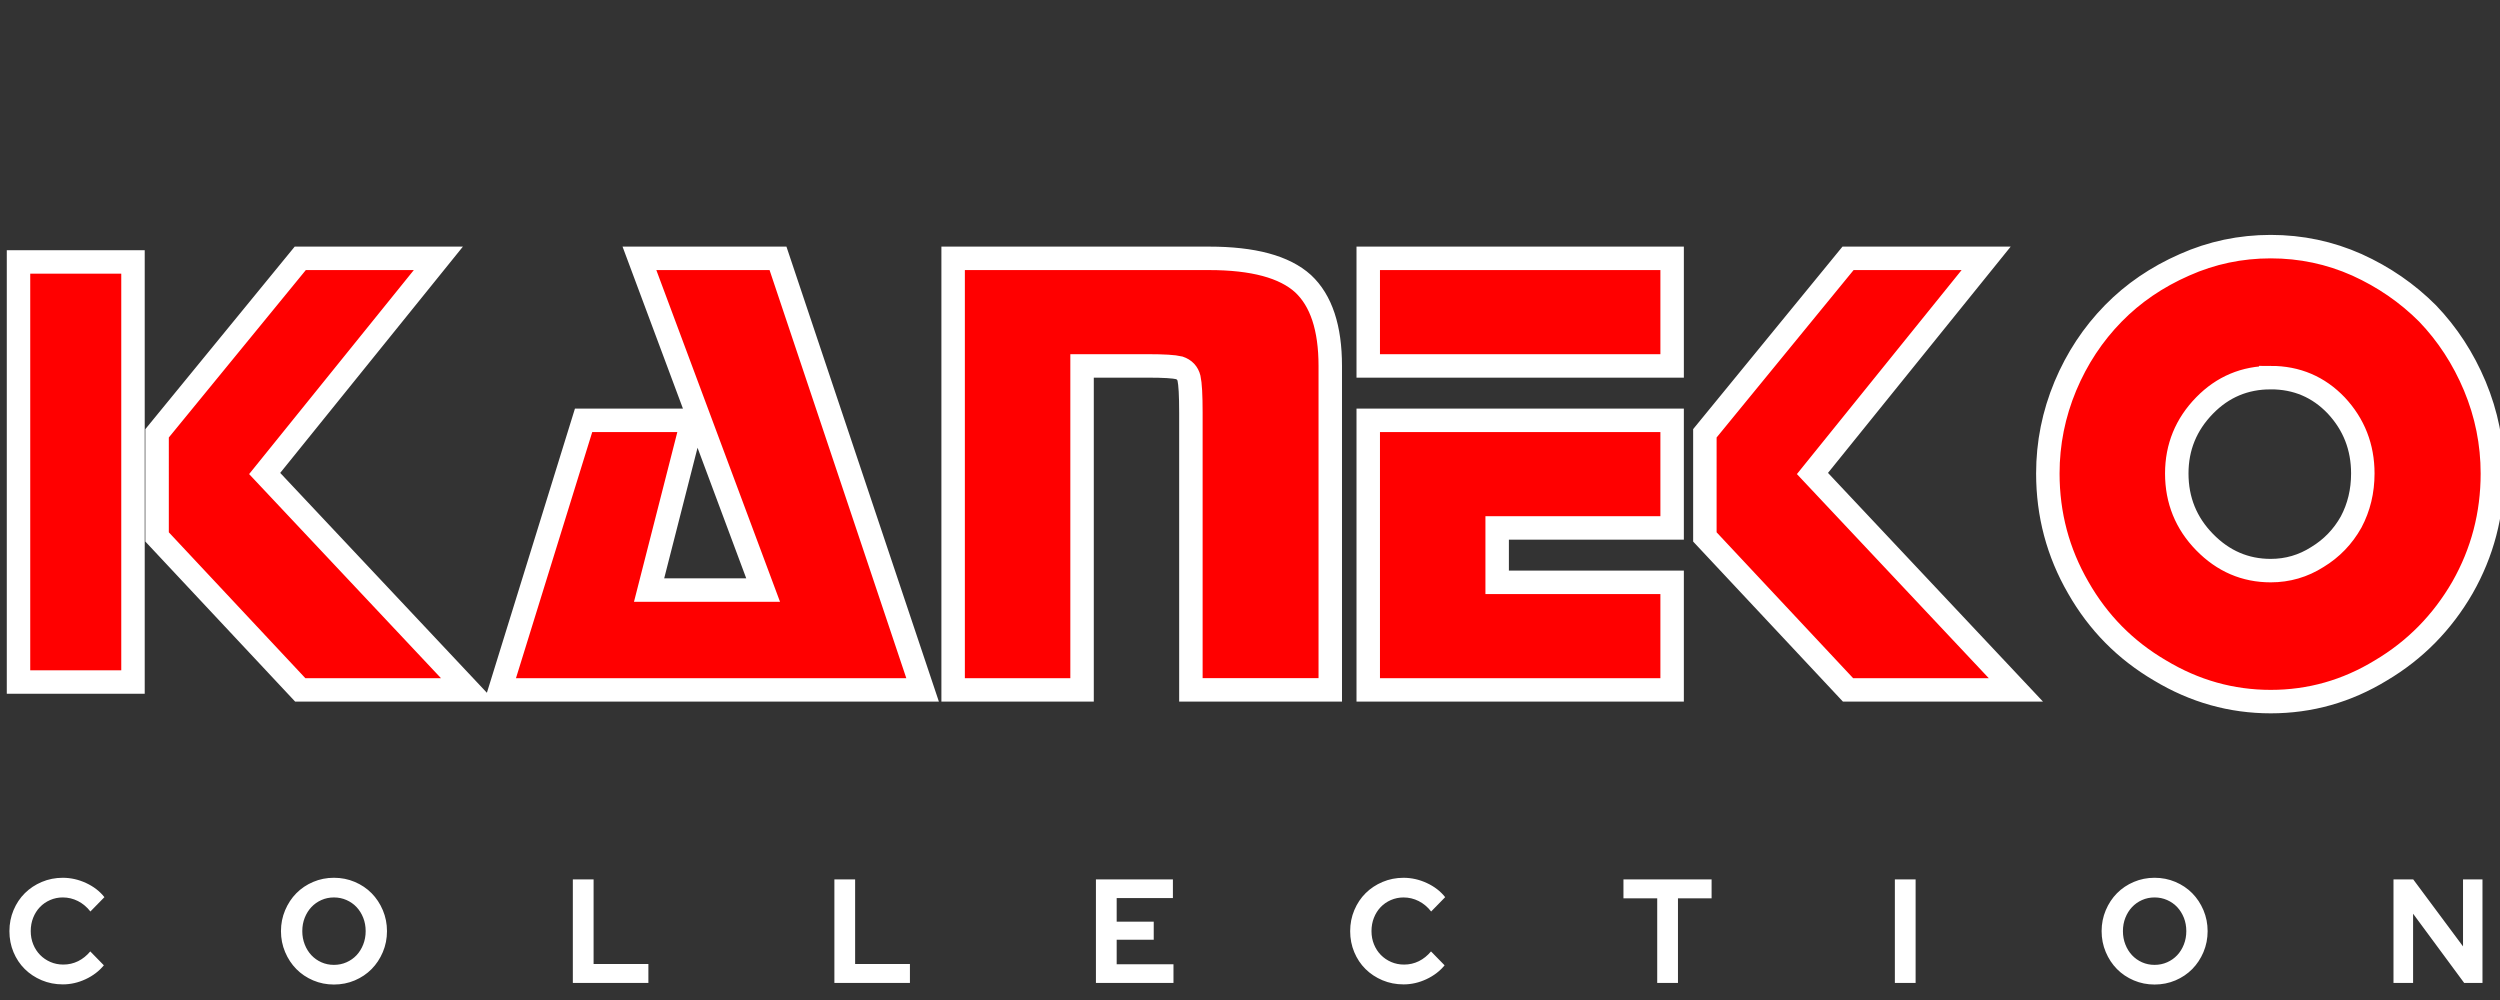 <?xml version="1.0" encoding="UTF-8" standalone="no"?>
<svg
   xmlns:dc="http://purl.org/dc/elements/1.1/"
   xmlns:cc="http://creativecommons.org/ns#"
   xmlns:rdf="http://www.w3.org/1999/02/22-rdf-syntax-ns#"
   xmlns:svg="http://www.w3.org/2000/svg"
   xmlns="http://www.w3.org/2000/svg"
   xmlns:sodipodi="http://sodipodi.sourceforge.net/DTD/sodipodi-0.dtd"
   xmlns:inkscape="http://www.inkscape.org/namespaces/inkscape"
   width="500"
   height="200"
   viewBox="0 0 500 200"
   version="1.1"
   id="svg95"
   sodipodi:docname="Kaneko.svg"
   inkscape:version="0.92.5 (2060ec1f9f, 2020-04-08)">
  <rect x="0" y="0" width="500" height="200" fill="#333333" stroke="none"/>
  <defs
     id="defs99">
    <clipPath
       clipPathUnits="userSpaceOnUse"
       id="clipPath909">
      <g
         style="fill:#aa8800;stroke:none"
         id="use911"
         inkscape:label="Clip">
        <g
           id="g1939"
           transform="matrix(2.079,0,0,2.079,186.003,-131.992)"
           style="fill:#aa8800;stroke:none">
          <path
             d="m -146.652,109.06 v 4.304 h -1.165 v -4.304 h -1.772 v -0.881 h 4.771 v 0.881 z"
             style="font-style:normal;font-variant:normal;font-weight:normal;font-stretch:normal;font-size:medium;line-height:1.25;font-family:Eurostile;-inkscape-font-specification:Eurostile;letter-spacing:0px;word-spacing:0px;fill:#aa8800;fill-opacity:1;stroke:none;stroke-width:0.357;stroke-miterlimit:4;stroke-dasharray:none;stroke-opacity:1"
             id="path1925"
             inkscape:connector-curvature="0" />
          <path
             d="m -141.674,108.133 q 1.673,0 2.154,0.471 0.481,0.467 0.481,2.097 0,1.782 -0.486,2.245 -0.481,0.463 -2.338,0.463 -1.673,0 -2.163,-0.456 -0.49,-0.46 -0.49,-2.017 0,-1.854 0.481,-2.329 0.481,-0.475 2.361,-0.475 z m -0.09,0.843 q -1.174,0 -1.371,0.255 -0.198,0.255 -0.198,1.763 0,1.117 0.229,1.345 0.234,0.228 1.367,0.228 1.084,0 1.3,-0.255 0.216,-0.258 0.216,-1.557 0,-1.303 -0.207,-1.538 -0.202,-0.239 -1.335,-0.239 z"
             style="font-style:normal;font-variant:normal;font-weight:normal;font-stretch:normal;font-size:medium;line-height:1.25;font-family:Eurostile;-inkscape-font-specification:Eurostile;letter-spacing:0px;word-spacing:0px;fill:#aa8800;fill-opacity:1;stroke:none;stroke-width:0.357;stroke-miterlimit:4;stroke-dasharray:none;stroke-opacity:1"
             id="path1927"
             inkscape:connector-curvature="0" />
          <path
             d="m -134.538,112.369 h -2.649 l -0.382,0.995 h -1.232 l 2.041,-5.185 h 1.749 l 2.073,5.185 h -1.21 z m -0.27,-0.726 -1.061,-2.701 -1.043,2.701 z"
             style="font-style:normal;font-variant:normal;font-weight:normal;font-stretch:normal;font-size:medium;line-height:1.25;font-family:Eurostile;-inkscape-font-specification:Eurostile;letter-spacing:0px;word-spacing:0px;fill:#aa8800;fill-opacity:1;stroke:none;stroke-width:0.357;stroke-miterlimit:4;stroke-dasharray:none;stroke-opacity:1"
             id="path1929"
             inkscape:connector-curvature="0" />
          <path
             d="m -132.407,113.364 v -5.185 h 2.473 0.306 q 1.246,0 1.677,0.368 0.436,0.365 0.436,1.413 0,1.041 -0.414,1.383 -0.414,0.342 -1.673,0.342 l -0.27,0.004 h -1.371 v 1.675 z m 1.165,-2.503 h 1.327 q 0.791,0 1.003,-0.152 0.216,-0.156 0.216,-0.729 0,-0.657 -0.18,-0.813 -0.175,-0.16 -0.922,-0.16 h -1.443 z"
             style="font-style:normal;font-variant:normal;font-weight:normal;font-stretch:normal;font-size:medium;line-height:1.25;font-family:Eurostile;-inkscape-font-specification:Eurostile;letter-spacing:0px;word-spacing:0px;fill:#aa8800;fill-opacity:1;stroke:none;stroke-width:0.357;stroke-miterlimit:4;stroke-dasharray:none;stroke-opacity:1"
             id="path1931"
             inkscape:connector-curvature="0" />
          <path
             d="m -125.612,108.179 v 4.304 h 2.878 v 0.881 h -4.042 v -5.185 z"
             style="font-style:normal;font-variant:normal;font-weight:normal;font-stretch:normal;font-size:medium;line-height:1.25;font-family:Eurostile;-inkscape-font-specification:Eurostile;letter-spacing:0px;word-spacing:0px;fill:#aa8800;fill-opacity:1;stroke:none;stroke-width:0.357;stroke-miterlimit:4;stroke-dasharray:none;stroke-opacity:1"
             id="path1933"
             inkscape:connector-curvature="0" />
          <path
             d="m -117.782,112.369 h -2.649 l -0.382,0.995 h -1.232 l 2.041,-5.185 h 1.749 l 2.073,5.185 h -1.21 z m -0.27,-0.726 -1.061,-2.701 -1.043,2.701 z"
             style="font-style:normal;font-variant:normal;font-weight:normal;font-stretch:normal;font-size:medium;line-height:1.25;font-family:Eurostile;-inkscape-font-specification:Eurostile;letter-spacing:0px;word-spacing:0px;fill:#aa8800;fill-opacity:1;stroke:none;stroke-width:0.357;stroke-miterlimit:4;stroke-dasharray:none;stroke-opacity:1"
             id="path1935"
             inkscape:connector-curvature="0" />
          <path
             d="m -109.663,108.179 v 5.185 h -1.974 l -1.754,-2.845 q -0.13,-0.213 -0.409,-0.745 l -0.198,-0.372 -0.193,-0.372 h -0.045 l 0.018,0.342 0.013,0.338 0.009,0.68 v 2.974 h -1.165 v -5.185 h 1.974 l 1.596,2.629 q 0.211,0.349 0.49,0.847 l 0.234,0.422 0.234,0.425 h 0.041 l -0.013,-0.334 -0.013,-0.334 -0.009,-0.669 v -2.986 z"
             style="font-style:normal;font-variant:normal;font-weight:normal;font-stretch:normal;font-size:medium;line-height:1.25;font-family:Eurostile;-inkscape-font-specification:Eurostile;letter-spacing:0px;word-spacing:0px;fill:#aa8800;fill-opacity:1;stroke:none;stroke-width:0.357;stroke-miterlimit:4;stroke-dasharray:none;stroke-opacity:1"
             id="path1937"
             inkscape:connector-curvature="0" />
        </g>
      </g>
    </clipPath>
    <linearGradient
       id="SVGID_2_"
       gradientUnits="userSpaceOnUse"
       x1="730.246"
       y1="285.811"
       x2="730.246"
       y2="33.964"
       gradientTransform="matrix(0.435,0,0,-0.435,9.105,160.456)">
      <stop
         offset="0"
         style="stop-color:#ECEFEB"
         id="stop155" />
      <stop
         offset="0.175"
         style="stop-color:#EAECE9"
         id="stop157" />
      <stop
         offset="0.28"
         style="stop-color:#E1E4E0"
         id="stop159" />
      <stop
         offset="0.366"
         style="stop-color:#D3D6D3"
         id="stop161" />
      <stop
         offset="0.443"
         style="stop-color:#C0C1BF"
         id="stop163" />
      <stop
         offset="0.513"
         style="stop-color:#A6A7A6"
         id="stop165" />
      <stop
         offset="0.577"
         style="stop-color:#878787"
         id="stop167" />
      <stop
         offset="0.6"
         style="stop-color:#7A7A7A"
         id="stop169" />
      <stop
         offset="1"
         style="stop-color:#343732"
         id="stop171" />
    </linearGradient>
    <linearGradient
       id="SVGID_1_"
       gradientUnits="userSpaceOnUse"
       x1="954.837"
       y1="279.914"
       x2="954.837"
       y2="15.536"
       gradientTransform="matrix(0.435,0,0,-0.435,9.105,160.456)">
      <stop
         offset="0"
         style="stop-color:#ECEFEB"
         id="stop132" />
      <stop
         offset="0.175"
         style="stop-color:#EAECE9"
         id="stop134" />
      <stop
         offset="0.28"
         style="stop-color:#E1E4E0"
         id="stop136" />
      <stop
         offset="0.366"
         style="stop-color:#D3D6D3"
         id="stop138" />
      <stop
         offset="0.443"
         style="stop-color:#C0C1BF"
         id="stop140" />
      <stop
         offset="0.513"
         style="stop-color:#A6A7A6"
         id="stop142" />
      <stop
         offset="0.577"
         style="stop-color:#878787"
         id="stop144" />
      <stop
         offset="0.6"
         style="stop-color:#7A7A7A"
         id="stop146" />
      <stop
         offset="1"
         style="stop-color:#343732"
         id="stop148" />
    </linearGradient>
    <radialGradient
       id="SVGID_1_-3"
       cx="-19.067"
       cy="480.05"
       r="1"
       gradientTransform="matrix(-7.219,25.868,25.868,7.219,-12511.769,-2887.206)"
       gradientUnits="userSpaceOnUse">
      <stop
         offset="1.562500e-02"
         style="stop-color:#FEFEFE"
         id="stop108" />
      <stop
         offset="1"
         style="stop-color:#0549A0"
         id="stop110" />
    </radialGradient>
  </defs>
  <sodipodi:namedview
     pagecolor="#ffffff"
     bordercolor="#666666"
     borderopacity="1"
     objecttolerance="10"
     gridtolerance="10"
     guidetolerance="10"
     inkscape:pageopacity="0"
     inkscape:pageshadow="2"
     inkscape:window-width="1366"
     inkscape:window-height="743"
     id="namedview97"
     showgrid="false"
     inkscape:pagecheckerboard="true"
     inkscape:zoom="1.3031825"
     inkscape:cx="203.89546"
     inkscape:cy="92.376387"
     inkscape:window-x="0"
     inkscape:window-y="0"
     inkscape:window-maximized="1"
     inkscape:current-layer="svg95" />
  <title
     id="title70">mainlogo</title>
  <g
     id="g6"
     style="line-height:125%;fill:#ff0000;stroke:#ffffff;stroke-width:5.771;stroke-miterlimit:4;stroke-dasharray:none;stroke-opacity:1"
     transform="matrix(0.813,0,0,0.813,-56.585,-677.771)">
    <path
       inkscape:connector-curvature="0"
       id="path4"
       word-spacing="0"
       letter-spacing="0"
       font-size="159.402"
       font-weight="400"
       d="m 108.246,940.261 35.219,-43.041 h 33.974 l -42.73,52.926 50.046,53.238 h -41.29 l -35.22,-37.632 z M 226.902,897.22 h 34.09 l 35.57,106.164 H 192.616 l 20.548,-66.314 h 26.775 l -10.663,41.757 h 28.058 z m 140.138,0 q 16.267,0 23.116,6.226 6.694,6.227 6.694,20.237 v 79.7 h -34.286 v -68.22 q 0,-6.382 -0.467,-8.445 -0.467,-1.906 -2.413,-2.568 -1.906,-0.467 -7.627,-0.467 H 335.79 v 79.7 H 304.073 V 897.22 Z m 113.908,39.85 v 26.463 h -43.042 v 13.388 h 43.042 v 26.463 H 406.19 V 937.07 Z M 406.19,897.22 h 74.758 v 26.463 H 406.19 Z m 82.814,43.041 35.219,-43.041 h 33.974 l -42.73,52.926 50.046,53.238 h -41.29 l -35.22,-37.632 z m 139.204,-13.698 q -9.574,0 -16.267,6.849 -6.85,7.005 -6.85,16.734 0,9.885 6.85,16.89 6.849,7.005 16.267,7.005 6.226,0 11.48,-3.347 5.254,-3.191 8.29,-8.6 2.879,-5.41 2.879,-11.948 0,-9.729 -6.538,-16.734 -6.538,-6.85 -16.111,-6.85 z m 0,-32.223 q 11.169,0 21.209,4.475 9.885,4.476 17.357,11.948 7.355,7.666 11.636,17.862 4.32,10.352 4.32,21.521 0,15.139 -7.356,28.059 -7.472,12.92 -20.08,20.392 -12.57,7.666 -27.086,7.666 -14.516,0 -27.242,-7.666 -12.764,-7.472 -20.12,-20.392 -7.472,-12.92 -7.472,-28.059 0,-11.169 4.32,-21.52 4.28,-10.197 11.792,-17.863 7.316,-7.472 17.512,-11.948 10.04,-4.475 21.21,-4.475 z"
       style="font-weight:400;font-size:159.402px;font-family:Stop;-inkscape-font-specification:Stop;letter-spacing:0;word-spacing:0;fill:#ff0000;stroke:#ffffff;stroke-width:5.771;stroke-miterlimit:4;stroke-dasharray:none;stroke-opacity:1" />
  </g>
  <path
     style="fill:#ff0000;stroke:#ffffff;stroke-width:4.689;stroke-miterlimit:4;stroke-dasharray:none"
     inkscape:connector-curvature="0"
     id="path8"
     d="M 3.702,52.388 H 26.598 V 136.406 H 3.702 Z" />
  <path
     d="m 17.121,195.841 c -1.48,0.692 -3.001,1.036 -4.564,1.036 -1.508,0 -2.914,-0.277 -4.222,-0.829 -1.307,-0.552 -2.436,-1.301 -3.39,-2.247 -0.954,-0.946 -1.703,-2.069 -2.247,-3.37 -0.544,-1.301 -0.815,-2.701 -0.815,-4.199 0,-1.498 0.277,-2.904 0.829,-4.215 0.554,-1.309 1.307,-2.438 2.262,-3.384 0.954,-0.946 2.083,-1.695 3.39,-2.247 1.307,-0.552 2.705,-0.829 4.193,-0.829 1.601,0 3.157,0.351 4.663,1.051 1.508,0.7 2.73,1.64 3.663,2.824 l -2.804,2.867 c -0.706,-0.907 -1.537,-1.601 -2.489,-2.085 -0.954,-0.482 -1.966,-0.725 -3.033,-0.725 -0.897,0 -1.742,0.174 -2.533,0.519 -0.792,0.345 -1.474,0.817 -2.046,1.418 -0.573,0.601 -1.02,1.311 -1.346,2.13 -0.324,0.817 -0.486,1.71 -0.486,2.676 0,0.946 0.168,1.829 0.501,2.645 0.335,0.819 0.792,1.523 1.375,2.114 0.581,0.593 1.268,1.061 2.061,1.406 0.79,0.344 1.654,0.517 2.588,0.517 1.051,0 2.032,-0.228 2.949,-0.679 0.915,-0.454 1.726,-1.104 2.432,-1.952 l 2.717,2.779 c -0.954,1.164 -2.169,2.089 -3.647,2.779 z m 53.839,0.238 c -1.297,0.552 -2.691,0.827 -4.179,0.827 -1.469,0 -2.853,-0.275 -4.15,-0.827 -1.297,-0.552 -2.418,-1.307 -3.362,-2.264 -0.944,-0.956 -1.693,-2.089 -2.245,-3.401 -0.554,-1.309 -0.831,-2.705 -0.831,-4.183 0,-1.48 0.277,-2.873 0.831,-4.185 0.552,-1.311 1.301,-2.444 2.245,-3.401 0.944,-0.956 2.065,-1.71 3.362,-2.262 1.297,-0.552 2.68,-0.829 4.15,-0.829 1.488,0 2.881,0.277 4.179,0.829 1.297,0.552 2.418,1.305 3.362,2.262 0.944,0.956 1.693,2.089 2.247,3.401 0.552,1.311 0.829,2.705 0.829,4.185 0,1.478 -0.277,2.873 -0.829,4.183 -0.554,1.312 -1.303,2.444 -2.247,3.401 -0.944,0.956 -2.065,1.712 -3.362,2.264 z m -4.179,-3.105 c -0.897,0 -1.73,-0.173 -2.504,-0.517 -0.772,-0.347 -1.441,-0.819 -2.003,-1.42 -0.562,-0.601 -1.006,-1.316 -1.33,-2.145 -0.324,-0.827 -0.486,-1.714 -0.486,-2.66 0,-0.967 0.162,-1.859 0.486,-2.676 0.324,-0.819 0.768,-1.529 1.33,-2.13 0.562,-0.601 1.231,-1.073 2.003,-1.418 0.774,-0.347 1.607,-0.519 2.504,-0.519 0.897,0 1.736,0.173 2.518,0.519 0.782,0.345 1.455,0.817 2.017,1.418 0.562,0.601 1.006,1.311 1.33,2.13 0.324,0.817 0.486,1.71 0.486,2.676 0,0.946 -0.162,1.833 -0.486,2.66 -0.324,0.829 -0.768,1.543 -1.33,2.145 -0.562,0.601 -1.236,1.073 -2.017,1.42 -0.782,0.345 -1.621,0.517 -2.518,0.517 z m 62.896,-0.178 v 3.787 H 114.568 V 175.883 h 4.15 v 16.913 z m 52.308,3.787 v -3.787 H 171.025 V 175.883 h -4.148 v 20.7 z m 52.71,-3.727 v 3.727 h -15.51 v -20.7 h 15.395 v 3.725 h -11.245 v 4.731 h 7.411 v 3.608 h -7.411 v 4.909 z m 46.013,4.023 c 1.564,0 3.085,-0.344 4.564,-1.036 1.478,-0.69 2.695,-1.615 3.647,-2.779 l -2.717,-2.779 c -0.706,0.848 -1.517,1.498 -2.432,1.952 -0.915,0.452 -1.898,0.679 -2.947,0.679 -0.936,0 -1.798,-0.173 -2.59,-0.517 -0.792,-0.345 -1.48,-0.813 -2.061,-1.406 -0.583,-0.591 -1.041,-1.295 -1.373,-2.114 -0.335,-0.817 -0.501,-1.699 -0.501,-2.645 0,-0.967 0.162,-1.859 0.486,-2.676 0.324,-0.819 0.772,-1.529 1.344,-2.13 0.573,-0.601 1.254,-1.073 2.046,-1.418 0.792,-0.344 1.636,-0.519 2.533,-0.519 1.067,0 2.079,0.242 3.033,0.724 0.954,0.484 1.783,1.178 2.489,2.085 l 2.804,-2.867 c -0.934,-1.184 -2.155,-2.124 -3.661,-2.824 -1.508,-0.7 -3.062,-1.051 -4.665,-1.051 -1.488,0 -2.886,0.277 -4.193,0.829 -1.305,0.552 -2.436,1.301 -3.39,2.247 -0.954,0.946 -1.708,2.075 -2.26,3.384 -0.554,1.311 -0.831,2.717 -0.831,4.215 0,1.498 0.273,2.898 0.817,4.199 0.544,1.301 1.291,2.424 2.245,3.37 0.954,0.946 2.085,1.695 3.39,2.247 1.307,0.552 2.715,0.829 4.222,0.829 z m 54.884,-17.211 v 16.915 h -4.15 v -16.915 h -6.752 v -3.785 h 17.628 v 3.785 z m 47.53,16.915 v -20.7 h -4.15 v 20.7 z m 51.965,-0.503 c -1.297,0.552 -2.691,0.827 -4.179,0.827 -1.467,0 -2.851,-0.275 -4.148,-0.827 -1.297,-0.552 -2.42,-1.307 -3.364,-2.264 -0.944,-0.956 -1.693,-2.089 -2.245,-3.401 -0.554,-1.309 -0.829,-2.705 -0.829,-4.183 0,-1.48 0.275,-2.873 0.829,-4.185 0.552,-1.311 1.301,-2.444 2.245,-3.401 0.944,-0.956 2.067,-1.71 3.364,-2.262 1.297,-0.552 2.68,-0.829 4.148,-0.829 1.488,0 2.881,0.277 4.179,0.829 1.297,0.552 2.418,1.305 3.362,2.262 0.944,0.956 1.693,2.089 2.247,3.401 0.552,1.311 0.829,2.705 0.829,4.185 0,1.478 -0.277,2.873 -0.829,4.183 -0.554,1.311 -1.303,2.444 -2.247,3.401 -0.944,0.956 -2.065,1.712 -3.362,2.264 z m -4.179,-3.105 c -0.897,0 -1.73,-0.173 -2.504,-0.517 -0.772,-0.347 -1.439,-0.819 -2.003,-1.42 -0.562,-0.601 -1.006,-1.316 -1.33,-2.145 -0.324,-0.827 -0.486,-1.714 -0.486,-2.66 0,-0.967 0.162,-1.859 0.486,-2.676 0.324,-0.819 0.768,-1.529 1.33,-2.13 0.564,-0.601 1.231,-1.073 2.003,-1.418 0.774,-0.347 1.607,-0.519 2.504,-0.519 0.897,0 1.736,0.173 2.518,0.519 0.782,0.345 1.455,0.817 2.017,1.418 0.562,0.601 1.008,1.311 1.332,2.13 0.324,0.817 0.486,1.71 0.486,2.676 0,0.946 -0.162,1.833 -0.486,2.66 -0.324,0.829 -0.77,1.543 -1.332,2.145 -0.562,0.601 -1.235,1.073 -2.017,1.42 -0.782,0.345 -1.621,0.517 -2.518,0.517 z m 51.709,-10.233 v 13.841 h -3.92 v -20.7 h 3.949 l 9.958,13.396 v -13.396 h 3.891 v 20.7 h -3.663 z"
     id="path40"
     inkscape:connector-curvature="0"
     style="clip-rule:evenodd;fill:#ffffff;fill-rule:evenodd;stroke-width:2.052" />
</svg>
